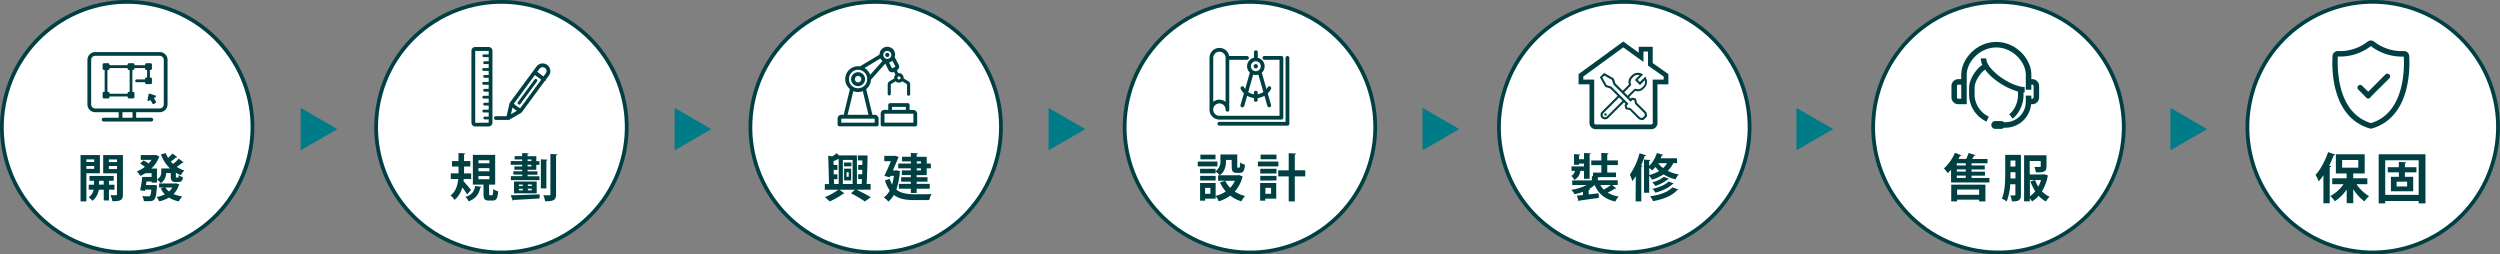 <svg xmlns="http://www.w3.org/2000/svg" viewBox="0 0 1322 134.51"><rect x="0" y="0" width="1322" height="134.51" fill="#808080" stroke="none"/><defs><style>.cls-1{fill:#007c88;}.cls-2{fill:#fff;stroke:#004043;stroke-width:2px;}.cls-2,.cls-4{stroke-miterlimit:10;}.cls-3{fill:#004043;}.cls-4{fill:none;stroke:#003f42;stroke-width:2.5px;}</style></defs><title>資產 11</title><g id="圖層_2" data-name="圖層 2"><g id="圖層_1-2" data-name="圖層 1"><polygon class="cls-1" points="771.65 68.27 752.23 57.06 752.23 79.49 771.65 68.27"/><polygon class="cls-1" points="573.9 68.27 554.48 57.06 554.48 79.49 573.9 68.27"/><polygon class="cls-1" points="376.16 68.27 356.74 57.06 356.74 79.49 376.16 68.27"/><polygon class="cls-1" points="178.41 68.27 158.99 57.06 158.99 79.49 178.41 68.27"/><polygon class="cls-1" points="1167.14 68.27 1147.72 57.06 1147.72 79.49 1167.14 68.27"/><polygon class="cls-1" points="969.39 68.27 949.97 57.06 949.97 79.49 969.39 68.27"/><circle class="cls-2" cx="67.25" cy="67.25" r="66.25" transform="translate(-13.65 117.26) rotate(-76.72)"/><path class="cls-3" d="M52.83,91.64H45.68v14.85H42.6V82H52.83Zm-3-7.35H45.68v1.38h4.18Zm-4.18,5h4.18V87.79H45.68Zm14.88,11H57.62V106H54.86v-5.66H52.25a9.2,9.2,0,0,1-3.36,5.85,11.59,11.59,0,0,0-2-1.89,6.46,6.46,0,0,0,2.65-4H46.91V97.68H49.7V95.62H47.31V93.05H60.12v2.57h-2.5v2.06h2.94Zm-8.18-2.66h2.48V95.62H52.38ZM65,82V102.7c0,3.11-1.13,3.71-5.6,3.71a11.93,11.93,0,0,0-1-3.23c.69,0,1.42.06,2,.06,1.32,0,1.45,0,1.45-.57v-11H54.57V82Zm-3.1,2.33H57.57v1.38h4.31Zm-4.31,5.07h4.31V87.79H57.57Z"/><path class="cls-3" d="M81.45,97.82l1.61.24a4.83,4.83,0,0,1-.11.84c-.5,7.4-1.18,7.51-5.31,7.51-.5,0-1,0-1.55,0a6.49,6.49,0,0,0-.9-2.71c1.29.11,2.58.14,3.11.14a1.36,1.36,0,0,0,1-.27c.34-.33.55-1.28.73-3.31H76.77l-.16.73-2.52-.41c.42-1.84.89-4.69,1.15-7h4.92v-2H76.93A20.4,20.4,0,0,1,74.17,93a12.23,12.23,0,0,0-1.79-2.39,16.81,16.81,0,0,0,4.26-2.38,24.33,24.33,0,0,0-2.53-1.71l1.76-1.71a18.28,18.28,0,0,1,2.71,1.65,14.47,14.47,0,0,0,1.53-1.92H74.43V82h7.44l.5-.13,2,1a.86.86,0,0,1-.34.41,16.41,16.41,0,0,1-4,5.85H83v7.43H80.16V96H77.45c-.08.62-.18,1.25-.26,1.87h3.63Zm11.65-.9,1.74.6a.79.79,0,0,1-.24.35,11.74,11.74,0,0,1-2.84,4.74,17.12,17.12,0,0,0,4.63,1.25,11.39,11.39,0,0,0-1.81,2.63,15.94,15.94,0,0,1-5.24-2,18.45,18.45,0,0,1-5.15,2,10.55,10.55,0,0,0-1.37-2.33,14.93,14.93,0,0,0,4.34-1.38A11.8,11.8,0,0,1,85,99.66l1.73-.49H84.13V97h8.53Zm.66-13.82a.54.54,0,0,1-.44.16.93.93,0,0,1-.27,0,33,33,0,0,1-2.73,2.17,13,13,0,0,0,1.21,1.25,21.35,21.35,0,0,0,3-2.79l2.57,2a.58.58,0,0,1-.47.17.83.83,0,0,1-.26,0c-.71.62-1.9,1.54-2.87,2.22a16.31,16.31,0,0,0,4,1.87,11.21,11.21,0,0,0-1.92,2.52A16.92,16.92,0,0,1,93,91.31v1.87c0,.65,0,.73.34.73.13,0,.74,0,.81,0,.27-.09.29-.38.35-1.36a7.34,7.34,0,0,0,2.21,1.17c-.16,1.41-.32,2.52-2.63,2.52H92.66c-2.34,0-2.37-1.74-2.37-3.12V91.5H87.84A6.36,6.36,0,0,1,85,96.87a10.16,10.16,0,0,0-2-2A4.1,4.1,0,0,0,85.27,91v-1.9h4.65a19.63,19.63,0,0,1-4.81-7.43l2.52-.73a14.79,14.79,0,0,0,1.27,2.55,21.93,21.93,0,0,0,2.31-2.33ZM87.48,99.17a7.91,7.91,0,0,0,1.92,2.09,8.73,8.73,0,0,0,1.73-2.09Z"/><path class="cls-3" d="M88.6,31.67a4.15,4.15,0,0,0-4.14-4.15H50.37a4.15,4.15,0,0,0-4.14,4.15V55.18a4.15,4.15,0,0,0,4.14,4.16H62.76v2.93H54.81a1,1,0,0,0,0,2H80a1,1,0,0,0,0-2h-8V59.34H84.46a4.15,4.15,0,0,0,4.14-4.16V31.67ZM70.08,62.27H64.75V59.34h5.33Zm14.38-4.92H50.37a2.16,2.16,0,0,1-2.15-2.17V31.67a2.15,2.15,0,0,1,2.15-2.15H84.46a2.15,2.15,0,0,1,2.15,2.15V55.18A2.16,2.16,0,0,1,84.46,57.35Z"/><path class="cls-3" d="M80.35,43.78V41.73a.73.73,0,0,0-.73-.74h-.34V37h.34a.72.72,0,0,0,.73-.73V34.16a.73.73,0,0,0-.73-.73H77.46a.74.74,0,0,0-.74.73v.31H71.1v-.31a.73.73,0,0,0-.73-.73H68.21a.74.74,0,0,0-.74.73v.31H57.9v-.31a.74.74,0,0,0-.74-.73H55a.73.73,0,0,0-.73.73v2.06A.72.72,0,0,0,55,37h.34V48.56H55a.72.72,0,0,0-.73.73v2.06a.73.73,0,0,0,.73.73h2.16a.74.74,0,0,0,.74-.73V51h9.57v.31a.74.74,0,0,0,.74.73h2.16a.73.73,0,0,0,.73-.73V49.29a.73.73,0,0,0-.73-.73H70V37h.34a.73.73,0,0,0,.73-.73v-.28h5.62v.28a.73.73,0,0,0,.74.73h.35v4h-.35a.74.74,0,0,0-.74.74V42H72.16a.74.74,0,0,0,0,1.47h4.56v.28a.74.74,0,0,0,.74.74h2.16A.73.73,0,0,0,80.35,43.78ZM68.56,48.56h-.35a.73.73,0,0,0-.74.73v.29H57.9v-.29a.73.73,0,0,0-.74-.73h-.35V37h.35a.73.73,0,0,0,.74-.73v-.28h9.57v.28a.73.73,0,0,0,.74.73h.35Z"/><path class="cls-3" d="M82.51,53.83h0l-1.14-2,.89-.51h0a.47.47,0,0,0,.22-.45.43.43,0,0,0-.3-.36h0l-3-1h0a.41.41,0,0,0-.37,0,.41.41,0,0,0-.21.3h0L78,52.89h0a.46.46,0,0,0,.18.45.49.49,0,0,0,.28.09.39.39,0,0,0,.2-.06h0l.89-.51,1.14,2h0a.43.43,0,0,0,.28.21l.12,0a.43.43,0,0,0,.22-.06h0l1-.58h0a.47.47,0,0,0,.16-.62Z"/><circle class="cls-2" cx="265.17" cy="67.25" r="66.25" transform="translate(129.57 304.85) rotate(-74.52)"/><path class="cls-3" d="M245.24,94.64c-.06.38-.08.79-.14,1.17,1.08,1.14,3.42,3.93,4,4.64L247,102.8a43.29,43.29,0,0,0-2.52-3.71,13.41,13.41,0,0,1-4.08,6.62,12.15,12.15,0,0,0-2.16-2.34c2.79-2.08,3.74-5.47,4.08-8.73h-3.95v-3h4.11V88.06H239v-2.9h3.45V80.93l3.63.19c0,.27-.21.43-.69.51v3.53h3.32v2.9h-3.32v3.63h3.77v3Zm9.41,4.13c-.05.19-.26.35-.63.37-.68,2.88-1.76,5.62-6.21,7.35a8.09,8.09,0,0,0-1.68-2.36c3.81-1.22,4.68-3.3,5.1-5.77Zm4,3.63c0,.73,0,.84.47.84h1.06c.44,0,.55-.38.63-3.28a7.61,7.61,0,0,0,2.6,1.22c-.26,3.85-1,4.88-2.92,4.88H258.6c-2.42,0-2.92-.92-2.92-3.66V97.63h-5.63V81.88h11.79V97.63H258.6ZM253,84.75v1.6h5.79v-1.6Zm0,4.17v1.63h5.79V88.92Zm0,4.18v1.65h5.79V93.1Z"/><path class="cls-3" d="M276.13,88v-.84h-6.05v-2h6.05v-.82h-4V82.58h4V80.9l3.47.22c0,.24-.18.38-.65.49v1h4.65v2.58h1.66v2H283.6v2.6H279v.81h5.18v1.79H279v.81h6.26v2.06h-15.1V93.15h6v-.81h-4.68V90.55h4.68v-.81H272V88Zm9.21,16.94c-5,.35-10.37.62-13.78.79a.5.5,0,0,1-.43.4l-1.05-2.87c3.63-.08,9.74-.25,15.31-.49Zm-1.53-2.71h-12V96h12Zm-9.39-4.66v.81h2v-.81Zm0,2.27v.84h2v-.84ZM279,84.34v.82h2v-.82Zm2,3.64v-.84h-2V88Zm.21,10.38v-.81h-2.08v.81Zm0,2.3v-.84h-2.08v.84Zm8.37-16.21c0,.25-.22.41-.66.49V99.63H286V84.23Zm1.47-3,3.66.16c0,.27-.19.46-.66.54v20.55c0,2.88-.9,3.77-5.79,3.72a13.17,13.17,0,0,0-.95-3.2c1.4.05,2.71.05,3.16.05s.58-.13.58-.57Z"/><path class="cls-3" d="M288.43,42.45l1.68-2.29a3.92,3.92,0,0,0,.64-4,4.07,4.07,0,0,0-7.17-.83h0l-14,19h0l-.05.08h0a.75.75,0,0,0-.11.28h0l-1.54,6.74h-5.63a1,1,0,0,0,0,2H269l.07,0h0l.06,0h0l6.67-3.91h0l0,0h0l0,0h0l0,0h0l0,0,0,0,0,0h0l.06-.07h0l12.19-16.57,0,0A.21.21,0,0,0,288.43,42.45Zm-1.25-6.89a2.07,2.07,0,0,1,1.71,1.32,2,2,0,0,1-.35,2v0l0,0-1.14,1.55-3.32-2.44,1.14-1.55v0h0A2.12,2.12,0,0,1,287.18,35.56Zm-12.12,21.7a15.23,15.23,0,0,1-3.33-2.43l11.13-15.15,3.33,2.45ZM271,56.87a17.82,17.82,0,0,0,2.33,1.7l-3.14,1.84Z"/><path class="cls-3" d="M258.41,24.86h-7.12a2,2,0,0,0-2,2v38a2,2,0,0,0,2,2h7.12a2,2,0,0,0,2-2v-38h0A2,2,0,0,0,258.41,24.86Zm-7.12,40.08a0,0,0,0,1,0,0v-38l0,0h7.12l0,0v1.81h-2.67a.74.74,0,0,0,0,1.47h2.67v2.19h-2.06a.74.74,0,1,0,0,1.47h2.06V36h-2.67a.73.73,0,1,0,0,1.46h2.67v2.2h-2.06a.74.74,0,1,0,0,1.47h2.06v2.2h-2.67a.73.73,0,1,0,0,1.46h2.67V47h-2.06a.74.74,0,1,0,0,1.47h2.06v2.19h-2.67a.74.74,0,0,0,0,1.47h2.67v2.2h-2.06a.74.74,0,1,0,0,1.47h2.06V58h-2.67a.74.74,0,0,0,0,1.47h2.67v2.2h-2.06a.73.73,0,1,0,0,1.46h2.06v1.74a0,0,0,0,1,0,0Z"/><path class="cls-3" d="M283.8,41.9a.81.81,0,0,0-1.14.18L273.87,54a.83.83,0,0,0,.17,1.15.89.89,0,0,0,.49.16.82.82,0,0,0,.66-.34L284,43.05A.82.82,0,0,0,283.8,41.9Z"/><circle class="cls-2" cx="463.09" cy="67.25" r="66.25" transform="translate(352.61 521.97) rotate(-84.61)"/><path class="cls-3" d="M460.41,100.28h-7.52c2.73,1.28,5.76,2.9,7.57,4l-3.1,2.25a60.52,60.52,0,0,0-7.37-4.31l2.11-1.9h-8.21l2.63,1.87a.63.63,0,0,1-.52.17,36.78,36.78,0,0,1-7.29,4.17,26.73,26.73,0,0,0-2.5-2.3,31.73,31.73,0,0,0,7.1-3.91h-7.15v-3h2.23l-.42-15,2.11.38A22.4,22.4,0,0,0,442.52,81l1,1.17h9.62V97.3h2.53c.05-.81.08-1.68.13-2.57h-2V92.15h2.13l.07-2.33h-2.2v-2.6H456c0-.82,0-1.6,0-2.39h-2.36V82.2h5.13c-.06,4.83-.24,10.85-.5,15.1h2.1ZM441,94.73l.08,2.57h2.42V84c-.82.41-1.79.82-2.74,1.2l.06,2.06h2v2.6h-2l.08,2.33h1.92v2.58Zm9.86-10.14h-5.15V97.3h5.15Zm-.63,1.35v2h-3.94v-2Zm-3.86,9.44V89.2h3.73v6.18Zm1.29-4.31v2.44h1.13V91.07Z"/><path class="cls-3" d="M474.27,90.06l1.74.52a2,2,0,0,1-.18.54,38.4,38.4,0,0,1-1.85,9.14c2.48,2,5.82,2.44,9.71,2.46,1.58,0,7,0,8.92-.08a11.44,11.44,0,0,0-1.24,3.17h-7.76c-4.47,0-8.13-.54-10.91-2.73a12.13,12.13,0,0,1-2.95,3.52,11.48,11.48,0,0,0-2.37-2.2,10.21,10.21,0,0,0,3.11-3.66,18.5,18.5,0,0,1-2.5-5.31l2.47-.92a15.36,15.36,0,0,0,1.29,3.09A27.69,27.69,0,0,0,472.7,93h-1.82l-.34.79L467.67,93c1.16-2.39,2.45-5.37,3.42-7.75h-3.47V82.42h5.21l.58-.08,1.81.67a5,5,0,0,1-.26.52c-.69,1.71-1.74,4.15-2.82,6.61h1.58Zm7.42-3.6V85.35H477V82.88h4.65v-2l3.76.21c0,.27-.21.44-.68.52v1.3h5.31v3.58h2.19V89h-2.19v3.61h-5.31V93.7h5.73v2.35h-5.73v1.17h6.92V99.8h-6.92v2.27h-3.08V99.8h-6.31V97.22h6.31V96.05h-5.15V93.7h5.15V92.56h-4.76V90.09h4.76V89H475V86.46ZM487,85.35h-2.21v1.11H487Zm0,4.74V89h-2.21v1.14Z"/><path class="cls-3" d="M453.75,45.55a3.69,3.69,0,1,0-3.69-3.69A3.7,3.7,0,0,0,453.75,45.55Zm0-5.39a1.7,1.7,0,1,1-1.69,1.7A1.7,1.7,0,0,1,453.75,40.16Z"/><path class="cls-3" d="M469.21,30.13A1.1,1.1,0,1,0,468.1,29,1.1,1.1,0,0,0,469.21,30.13Z"/><path class="cls-3" d="M462.55,60.7h-1.21l-3.29-13.56a6.78,6.78,0,0,0,2.51-5l7.6-8.52,1.72,3.51h0a2,2,0,0,0,1.21,1,1.91,1.91,0,0,0,.66.11,2,2,0,0,0,.83-.18h0l0,0h0l.15-.08.78,1.53a2.51,2.51,0,0,0-.69,1.72,1.63,1.63,0,0,0,0,.31L470.33,43h0a1.88,1.88,0,0,0-.91,1.59v5.07a.82.82,0,1,0,1.64,0V44.61a.22.22,0,0,1,.12-.18h0L473.64,43a2.46,2.46,0,0,0,1.72.7,2.5,2.5,0,0,0,1.73-.7l2.46,1.47h0a.2.2,0,0,1,.09.18v5.07a.83.83,0,1,0,1.65,0V44.61h0A1.85,1.85,0,0,0,480.4,43h0l-2.56-1.54a1.62,1.62,0,0,0,0-.31,2.49,2.49,0,0,0-2.49-2.49l-.34,0-.77-1.53.16-.08h0a2.06,2.06,0,0,0,1-1.2,2,2,0,0,0-.14-1.54h0l-2.15-4.14a4.11,4.11,0,1,0-8-1.32l-10.35,6.24a6.63,6.63,0,0,0-1-.07,6.81,6.81,0,0,0-4.31,12.08L446.15,60.7h-1.23a2,2,0,0,0-2,2v3.12a1,1,0,0,0,1,1h19.69a1,1,0,0,0,1-1V62.75h0A2.05,2.05,0,0,0,462.55,60.7Zm13.66-19.53a.87.87,0,0,1-.06.32.15.15,0,0,0,0,.07.86.86,0,0,1-.76.45.85.85,0,0,1-.75-.45l0-.07a.87.87,0,0,1-.06-.32.85.85,0,0,1,.37-.7l.09,0,.08,0a.8.8,0,0,1,.3-.06A.85.85,0,0,1,476.21,41.17ZM444.89,62.75s0,0,0,0h17.63s0,0,0,0v2.12h-17.7Zm27-30.62,1.63,3.13h0l0,0h0l-1.76.9h0l-.06,0L470.12,33A4.08,4.08,0,0,0,471.89,32.13Zm-2.68-5.21A2.11,2.11,0,1,1,467.1,29,2.12,2.12,0,0,1,469.21,26.92Zm-3.64,4a3.91,3.91,0,0,0,1.1,1.32l-6.51,7.3a6.88,6.88,0,0,0-3-3.57ZM448.94,41.86a4.81,4.81,0,0,1,9.62-.28,1,1,0,0,0,0,.34,4.83,4.83,0,0,1-2.12,3.93l-.14.08a4.76,4.76,0,0,1-2.56.74A4.82,4.82,0,0,1,448.94,41.86Zm2.3,6.33a6.79,6.79,0,0,0,2.51.48,6.66,6.66,0,0,0,2.5-.48l3,12.51H448.2Z"/><path class="cls-3" d="M485,60.14a2.05,2.05,0,0,0-2-2h-2V55.53a1,1,0,0,0-1-1H470.7a1,1,0,0,0-1,1V58.1h-2a2,2,0,0,0-2,2v5.73a1,1,0,0,0,1,1H484a1,1,0,0,0,1-1V60.14Zm-13.33-3.62H479V58.1h-7.32ZM483,64.87H467.71V60.14s0,0,0,0H483a.06.06,0,0,1,0,0Z"/><circle class="cls-2" cx="661" cy="67.25" r="66.25" transform="translate(419.74 686.32) rotate(-74.52)"/><path class="cls-3" d="M643.77,85.43V88H633.38V85.43Zm11.45,7.13,2,.81a1,1,0,0,1-.29.41,17.56,17.56,0,0,1-4,7.51,18,18,0,0,0,5.47,2.36,14.15,14.15,0,0,0-2,2.81,18.11,18.11,0,0,1-5.84-3,20,20,0,0,1-6.1,3,13.2,13.2,0,0,0-1.63-2.81v1.4h-5.55v1.06h-2.68V96.76h8.23v6.83a17.22,17.22,0,0,0,5.37-2.33,19.28,19.28,0,0,1-3.06-4.77l2.71-.9h-3.71V92.67H645a13.21,13.21,0,0,0-2.21-2v1h-8.19V89.25h8.19v1.3a6.24,6.24,0,0,0,2.57-5.61V81.69h8.9v6.12c0,.76.05.84.34.84h.68c.34,0,.45-.35.5-2.73a7.84,7.84,0,0,0,2.55,1.16c-.26,3.39-1,4.34-2.73,4.34h-1.55c-2.14,0-2.74-.84-2.74-3.55V84.59h-3c0,1.87,0,5.77-3.29,8.08h9.57ZM642.83,93v2.44h-8.19V93Zm-.06-11.22v2.46h-8V81.77Zm-2.71,20.71V99.34h-2.81v3.14Zm7.84-6.89a13.54,13.54,0,0,0,2.61,3.72,13.65,13.65,0,0,0,2.5-3.72Z"/><path class="cls-3" d="M676,85.43V88H665.17V85.43Zm-1.13,11.33v8.29h-5.79v1.06h-2.73V96.76Zm-8.45-5V89.25H675v2.47Zm0,3.71V93H675v2.44ZM675,81.77v2.46h-8.39V81.77Zm-2.86,17.57h-3v3.14h3Zm18.09-9.28v3.23h-5.55v13.2h-3.21V93.29h-5.55V90.06h5.55V81l3.95.21c0,.27-.24.44-.74.52v8.29Z"/><path class="cls-3" d="M644.83,63.24h32.78a1,1,0,0,0,1-1V30.62a1,1,0,0,0-1-1h-9a1,1,0,0,0,0,2h8V61.24H644.83A3.27,3.27,0,1,1,648.09,58v.1s0,0,0,0a.11.11,0,0,0,0,0s0,0,0,.05a.08.08,0,0,1,0,0l0,.07a0,0,0,0,0,0,0l0,.06v0a.56.56,0,0,0,.1.15h0A1,1,0,0,0,649,59h.41l.06,0h0l.06,0,0,0a.65.65,0,0,0,.15-.1h0a1,1,0,0,0,.35-.65V31.62h9.37a1,1,0,0,0,0-2H650a5.25,5.25,0,0,0-10.41,1V58h0A5.26,5.26,0,0,0,644.83,63.24Zm0-35.9a3.27,3.27,0,0,1,3.25,3.28V53.85a5.21,5.21,0,0,0-6.52,0V30.62A3.28,3.28,0,0,1,644.84,27.34Z"/><path class="cls-3" d="M680.81,29.62a1,1,0,0,0-1,1V64.45h-35a1,1,0,1,0,0,2h36a1,1,0,0,0,1-1V30.62A1,1,0,0,0,680.81,29.62Z"/><path class="cls-3" d="M659.45,35a4.61,4.61,0,0,0,1.47,3.38l-2.48,8.68a7.28,7.28,0,0,1-.58-.93,1,1,0,0,0-1.77.93,9.17,9.17,0,0,0,1.7,2.28L656,55.5a1,1,0,0,0,.68,1.24,1.33,1.33,0,0,0,.28,0,1,1,0,0,0,1-.72l1.54-5.38a8.88,8.88,0,0,0,3.57,1.19v1a1,1,0,1,0,2,0v-1a8.88,8.88,0,0,0,3.57-1.19l1.53,5.37a1,1,0,0,0,1,.72,1.33,1.33,0,0,0,.28,0,1,1,0,0,0,.68-1.24l-1.74-6.11a9.31,9.31,0,0,0,1.71-2.3,1,1,0,0,0-.42-1.35,1,1,0,0,0-1.35.42,7.58,7.58,0,0,1-.59,1l-2.48-8.69a4.63,4.63,0,0,0-2.15-7.91V27.6a1,1,0,0,0-2,0v2.92A4.63,4.63,0,0,0,659.45,35Zm8.61,13.65a7,7,0,0,1-3,1.18V49a1,1,0,0,0-2,0v.85a6.88,6.88,0,0,1-3-1.18l2.64-9.23a4.41,4.41,0,0,0,1.37.21,4.59,4.59,0,0,0,1.35-.2ZM663.9,32.41h.33a2.62,2.62,0,0,1,1.3,4.8l0,0a2.63,2.63,0,1,1-1.61-4.82Z"/><path class="cls-3" d="M664.07,36.16A1.13,1.13,0,1,0,662.94,35,1.14,1.14,0,0,0,664.07,36.16Z"/><path class="cls-2" d="M925.17,67.26A66.26,66.26,0,1,1,858.92,1,66.25,66.25,0,0,1,925.17,67.26Z"/><path class="cls-3" d="M837.64,90.36h-2a5.55,5.55,0,0,1-3.21,4.75A6,6,0,0,0,830.88,93a3.39,3.39,0,0,0,1.92-2.66H831V88h6.63V86.51H835v.63h-2.66V81.5l3.31.21c0,.22-.21.38-.65.46v2h2.63V80.9l3.65.22c0,.27-.23.4-.68.51V94.56h-3Zm14.86,7.48,2.18,1.77a.77.77,0,0,1-.71.16c-1,.6-2.5,1.44-3.84,2.09a16.33,16.33,0,0,0,5.82,2.06,11.79,11.79,0,0,0-1.77,2.65c-5.52-1.24-8.89-4.09-10.94-8.73a15.55,15.55,0,0,1-3,2.12l.56.08c0,.24-.21.43-.69.49v2.27c1.71-.19,3.5-.37,5.26-.59l.08,2.44c-3.79.54-7.73,1.08-10.26,1.41a.56.56,0,0,1-.44.4l-.92-3c.94-.09,2.05-.19,3.26-.33v-1.71a28.87,28.87,0,0,1-4.47,1.28,11.69,11.69,0,0,0-1.69-2.31A26.6,26.6,0,0,0,839,97.84H831.4V95.38h10.37v-2.2l.6,0V91.26h4.42V87.33h-5.34V84.86h5.34v-4l3.81.22c0,.27-.21.43-.68.54v3.2h5.6v2.47h-5.6v3.93h4.63v2.46h-9.08a1.2,1.2,0,0,1-.52.19v1.47h10.5v2.46Zm-6.26,0a11,11,0,0,0,1.84,2.42,30.47,30.47,0,0,0,3.74-2.42Z"/><path class="cls-3" d="M865,93.15a24.74,24.74,0,0,1-1.82,2.63,30.23,30.23,0,0,0-1.31-3.44A35.43,35.43,0,0,0,867,81l3.44,1.16c-.1.25-.34.36-.73.33-.56,1.68-1.19,3.39-1.9,5l.79.25c0,.24-.26.4-.68.48v18.28h-3Zm21.83-6.88h-2a14.23,14.23,0,0,1-2.92,4.09,20.55,20.55,0,0,0,5.81,1.87,13,13,0,0,0-1.71,2.6,20.53,20.53,0,0,1-6.34-2.62A21.33,21.33,0,0,1,873.59,95a13,13,0,0,0-1.5-2.09v9h-2.74V84.4l3.39.19c0,.24-.21.43-.65.49v2.71a18.18,18.18,0,0,0,4.1-6.89l3.26.95c-.08.27-.37.35-.66.32a15.24,15.24,0,0,1-.63,1.52h8.63Zm-14.7,6.29a18.59,18.59,0,0,0,5.23-2.14,18.48,18.48,0,0,1-2-2.12,14.37,14.37,0,0,1-1.71,1.84,15.21,15.21,0,0,0-1.55-1.32Zm15.41,7.67c-.08.19-.31.32-.68.32-2.63,3-7.29,4.8-12.71,5.83a11.66,11.66,0,0,0-1.6-2.57c4.92-.68,9.52-2.2,11.78-4.75Zm-5-5.69a.56.56,0,0,1-.55.27,20.33,20.33,0,0,1-6.63,3.49,10.27,10.27,0,0,0-1.66-1.87,16.18,16.18,0,0,0,6.11-2.92ZM885.05,97c-.07.16-.26.27-.57.29-2,2-5.48,3.64-9.11,4.61a11,11,0,0,0-1.52-2.06c3.31-.68,6.76-2.06,8.52-3.87Zm-8.2-10.71a12.08,12.08,0,0,0,2.58,2.57,11.18,11.18,0,0,0,2.13-2.57Z"/><path class="cls-4" d="M875.2,43.34H881v-3.5L872.71,34V26H867.8V30.3l-9.4-6.8L836,39.84l0,3.49h5.77V65.06a2,2,0,0,0,2,2h29.46a2,2,0,0,0,2-2Z"/><path class="cls-3" d="M848.7,63.1a2.29,2.29,0,0,1-1.57-.59,2.39,2.39,0,0,1-.08-3.44l8.81-8.81.79.79-8.81,8.81a1.23,1.23,0,0,0-.37.92,1.27,1.27,0,0,0,.41.91,1.36,1.36,0,0,0,1.84-.12l8.89-8.89.78.79-8.89,8.88A2.55,2.55,0,0,1,848.7,63.1ZM861,51.88l-.78-.79,1.58-1.58c2.71-2.7,2.71-2.7,3.05-2.55a3.25,3.25,0,0,0,3.46-.68l.7-.7a3.24,3.24,0,0,0,.77-3.15L867.23,45l-2.71-2.71L867,39.73a3.25,3.25,0,0,0-3.13.77l-.7.7a3.23,3.23,0,0,0-.66,3.48c.11.35.11.35-2.18,2.64l-2,2-.78-.79,2-2,1.81-1.8a4.29,4.29,0,0,1,1-4.31l.69-.7a4.42,4.42,0,0,1,5.16-.7l.69.35-2.88,2.88,1.14,1.14,2.88-2.89.35.68a4.43,4.43,0,0,1-.69,5.19l-.7.7a4.29,4.29,0,0,1-4.3,1l-2.2,2.2Z"/><path class="cls-3" d="M868.68,63.54h0a7.1,7.1,0,0,1-2-.46l-4.9-4.9-1.83-.37-.1,0c-.22-.09-.37-.15-.75-2l-.06-.29.59-.6-8.11-8.11c-2.63-.86-2.63-.86-2.74-1L846,40.82l2.25-2.24.36.2c4.74,2.66,4.74,2.67,4.81,2.89h0s.62,1.92.79,2.43l8.1,8.1.55-.54h.23a11.4,11.4,0,0,1,1.72.41c.33,0,.34,0,.79,2.27l1.69,1.7c3.34,3.34,3.34,3.34,3.37,3.52l.34,1.87-.17.2S869.17,63.54,868.68,63.54Zm-1.35-1.36,1.17.21c.33-.33,1-1,1.31-1.31l-.21-1.16-3.09-3.1a19.74,19.74,0,0,1-1.94-2l0-.11c-.1-.5-.25-1.24-.34-1.66l-.94-.24-1,1-9-9c-.1-.09-.1-.1-.91-2.59l-4-2.24-1.06,1,2.23,4,2.37.78c.14,0,.14,0,8.82,8.73l.39.39-.94,1c.06.27.17.67.24.95,1.82.37,1.83.37,1.94.49Z"/><path class="cls-3" d="M849.54,61a.72.72,0,0,1-1,0,.74.74,0,0,1,0-1,.73.73,0,0,1,1,1Z"/><circle class="cls-2" cx="1254.75" cy="67.25" r="66.25" transform="translate(901.01 1272.98) rotate(-76.72)"/><path class="cls-3" d="M1234.92,81.74a.76.76,0,0,1-.8.34,58.49,58.49,0,0,1-2.48,5.49l1.07.29c-.06.26-.26.46-.75.49v19.13h-3.34V92.69a29.56,29.56,0,0,1-2.5,3.23,29.78,29.78,0,0,0-1.64-3.49c2.53-2.67,5.09-7.42,6.62-12Zm16.94,15.67h-5.75a21.47,21.47,0,0,0,6.64,6.33,15.27,15.27,0,0,0-2.44,2.76,24.64,24.64,0,0,1-5.92-6.47v7.42h-3.46V100.2a22.94,22.94,0,0,1-6.27,6.24,13.58,13.58,0,0,0-2.38-2.76,20.84,20.84,0,0,0,7-6.27h-6V94.28h7.62V91.72h-5.69V81.59h15.24V91.72h-6.09v2.56h7.47Zm-13.34-12.8v4.06h8.54V84.61Z"/><path class="cls-3" d="M1257.85,81.56h24.74v26H1279v-1.27H1261.3v1.27h-3.45Zm3.45,21.49H1279V84.75H1261.3Zm16.51-11.91h-6.1V93.5h4.38v7.65h-11.77V93.5h4.2V91.14h-5.87V88.41h5.87V85.62l3.94.2c0,.26-.23.46-.75.52v2.07h6.1Zm-4.92,7.45V96.06h-5.55v2.53Z"/><path class="cls-3" d="M1253.72,68a2.71,2.71,0,0,1-.79-.12c-19.81-6-19.92-30.77-19.49-38.22a2.79,2.79,0,0,1,2.94-2.66A23.68,23.68,0,0,0,1252,22a2.78,2.78,0,0,1,3.43,0,23.73,23.73,0,0,0,15.63,5,2.8,2.8,0,0,1,2.94,2.66c.44,7.46.32,32.23-19.49,38.22A2.72,2.72,0,0,1,1253.72,68Zm-17.49-38.09c-.29,6.84-.22,29.82,17.54,35.19,17.61-5.36,17.74-28.18,17.34-35.19a26.84,26.84,0,0,1-17.39-5.54A26.62,26.62,0,0,1,1236.23,29.88Z"/><path class="cls-3" d="M1252.27,52a1.46,1.46,0,0,1-1-2.49l10.19-10.19a1.46,1.46,0,0,1,2.06,2.06L1253.3,51.53A1.45,1.45,0,0,1,1252.27,52Z"/><path class="cls-3" d="M1252.27,52a1.45,1.45,0,0,1-1-.43l-4.37-4.37a1.45,1.45,0,0,1,2.06-2l4.37,4.36a1.46,1.46,0,0,1-1,2.49Z"/><circle class="cls-2" cx="1056.83" cy="67.25" r="66.25" transform="translate(709.91 1067.79) rotate(-74.52)"/><path class="cls-3" d="M1042.57,94.08H1052v2.41h-20.28V89.74a21.77,21.77,0,0,1-1.76,1.81,24.13,24.13,0,0,0-2-2.49,24,24,0,0,0,5.82-8.27l3.44,1.33a.66.66,0,0,1-.73.27c-.27.54-.56,1.11-.87,1.66h4.1A23.75,23.75,0,0,0,1041,80.9L1044.6,82c-.08.25-.32.33-.71.33-.27.52-.64,1.14-1,1.74H1051v2.27h-8.45v1.17h7v2.09h-7v1.16h7.08v2.12h-7.08Zm-10.76,12.41V97.65h18.07v8.84h-3.31v-.92h-11.63v.92Zm7.68-19V86.32h-4.73v1.17Zm0,3.25V89.58h-4.73v1.16Zm-4.73,2.12v1.22h4.73V92.86Zm11.81,7.37h-11.63V103h11.63Z"/><path class="cls-3" d="M1068.66,81.88v21.06c0,3-1.1,3.55-4.79,3.55a11.17,11.17,0,0,0-.84-3.14c.48,0,1,0,1.37,0,1.21,0,1.34,0,1.34-.48V97.44H1063a28.52,28.52,0,0,1-1.87,9.08,11.92,11.92,0,0,0-2.55-1.49c1.66-3.74,1.77-9.25,1.77-13.23V81.88Zm-5.52,9.19c0,1.7,0,2.41,0,3.3h2.63v-3.3Zm2.6-6.18h-2.6v3.17h2.6Zm15.44,7.26,1.9.71a1,1,0,0,1-.29.43,23.18,23.18,0,0,1-3,7.89,13.34,13.34,0,0,0,4.05,2.9,12.88,12.88,0,0,0-2,2.47,14.54,14.54,0,0,1-3.79-3,16.49,16.49,0,0,1-3.52,3,10,10,0,0,0-1.19-1.7v1.62h-3V82.12h11.84V88c0,2.84-1.39,3.17-5.58,3.17a11.15,11.15,0,0,0-.86-2.9c.68,0,1.44,0,2,0,1.29,0,1.4,0,1.4-.41V85.13h-5.82v7.13h7.26Zm-7.76,3.06v8.57a13.06,13.06,0,0,0,2.82-2.66,22.84,22.84,0,0,1-2.55-5.17l2.44-.74a17.07,17.07,0,0,0,1.74,3.47,21.46,21.46,0,0,0,1.45-3.47Z"/><path class="cls-3" d="M1074.79,41.85h-.61V39.51c0-8.18-7.93-17.33-18.54-17.33s-18.53,9.15-18.53,17.33v2.34h-1.65a3.65,3.65,0,0,0-3.53,3.76v5.75a3.65,3.65,0,0,0,3.53,3.75H1040V39.51c0-6.66,6.83-14.41,15.62-14.41s15.62,7.75,15.62,14.41v7.94h2.92V44.76h.61c.33,0,.61.39.61.85v5.75c0,.45-.28.84-.61.84h-.61V50.55h-2.92v3.29a10.78,10.78,0,0,1-10.77,10.78h-.79a2.07,2.07,0,0,0-1.47-.61h-3.11a2.07,2.07,0,1,0,0,4.14h3.11a2.11,2.11,0,0,0,1.47-.61h.79a13.67,13.67,0,0,0,13.56-12.43h.74a3.64,3.64,0,0,0,3.52-3.75V45.61A3.65,3.65,0,0,0,1074.79,41.85ZM1037.11,52.2h-1.65c-.33,0-.62-.39-.62-.84V45.61c0-.45.29-.85.62-.85h1.65Z"/><path class="cls-3" d="M1049.72,36.82c3.75,5.27,11.44,10,17.4,11.57v2.15c0,3.12-1.64,7.62-4.59,9.84l1.75,2.33c3.91-2.94,5.73-8.36,5.75-12.16V48.86c.2,0,.42,0,.61,0V46c-7,0-20.28-9-20.28-15.11h-2.91a8.5,8.5,0,0,0,.81,3.43c-3.35,2.16-7,7.66-7,12.1v4.14a15.9,15.9,0,0,0,9.21,13.74l1.2-2.65a13.06,13.06,0,0,1-7.5-11.09V46.41C1044.16,43.09,1047.18,38.49,1049.72,36.82Z"/></g></g><script xmlns=""/></svg>